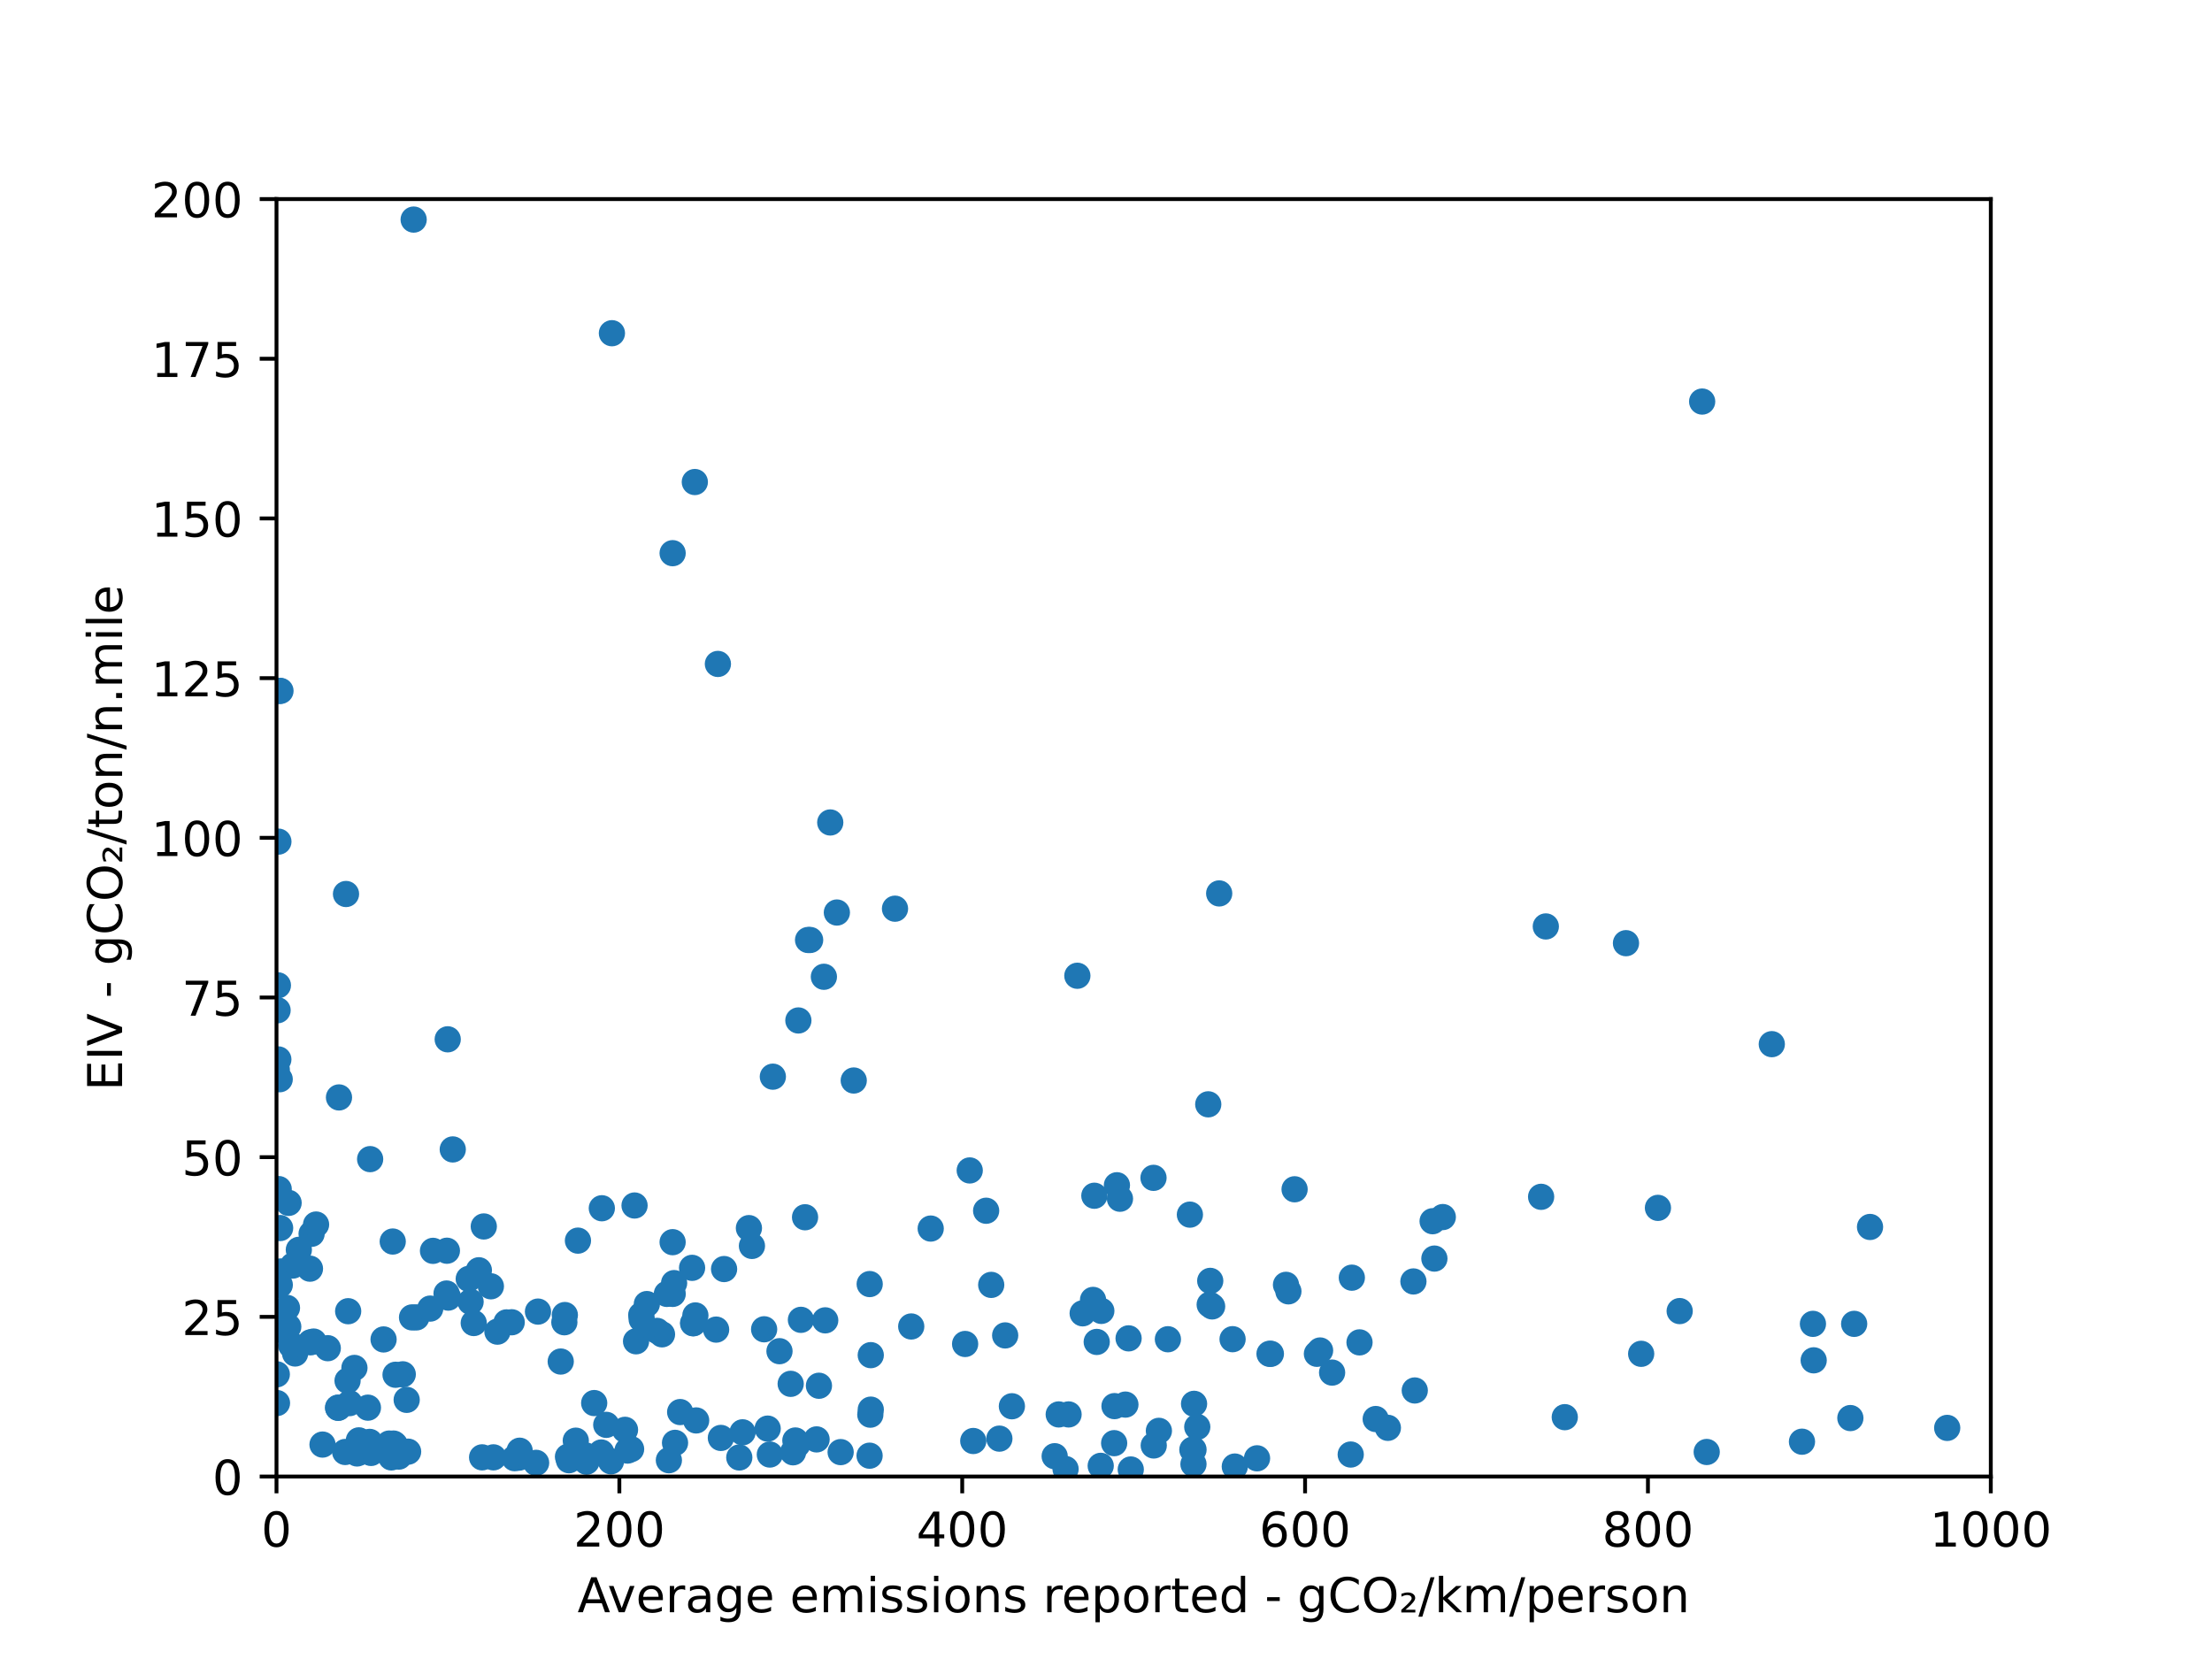 <?xml version="1.0" encoding="utf-8" standalone="no"?>
<!DOCTYPE svg PUBLIC "-//W3C//DTD SVG 1.1//EN"
  "http://www.w3.org/Graphics/SVG/1.1/DTD/svg11.dtd">
<!-- Created with matplotlib (https://matplotlib.org/) -->
<svg height="345.6pt" version="1.1" viewBox="0 0 460.8 345.6" width="460.8pt" xmlns="http://www.w3.org/2000/svg" xmlns:xlink="http://www.w3.org/1999/xlink">
 <defs>
  <style type="text/css">*{stroke-linecap:butt;stroke-linejoin:round;}</style>
 </defs>
 <g id="figure_1">
  <g id="patch_1">
   <path d="M 0 345.6 
L 460.8 345.6 
L 460.8 0 
L 0 0 
z
" style="fill:#ffffff;"/>
  </g>
  <g id="axes_1">
   <g id="patch_2">
    <path d="M 57.6 307.584 
L 414.72 307.584 
L 414.72 41.472 
L 57.6 41.472 
z
" style="fill:#ffffff;"/>
   </g>
   <g id="PathCollection_1">
    <defs>
     <path d="M 0 2.236 
C 0.593 2.236 1.162 2 1.581 1.581 
C 2 1.162 2.236 0.593 2.236 0 
C 2.236 -0.593 2 -1.162 1.581 -1.581 
C 1.162 -2 0.593 -2.236 0 -2.236 
C -0.593 -2.236 -1.162 -2 -1.581 -1.581 
C -2 -1.162 -2.236 -0.593 -2.236 0 
C -2.236 0.593 -2 1.162 -1.581 1.581 
C -1.162 2 -0.593 2.236 0 2.236 
z
" id="ma33be825f6" style="stroke:#1f77b4;"/>
    </defs>
    <g clip-path="url(#pbe4c5c1f9d)">
     <use style="fill:#1f77b4;stroke:#1f77b4;" x="149.182" xlink:href="#ma33be825f6" y="276.981"/>
     <use style="fill:#1f77b4;stroke:#1f77b4;" x="325.972" xlink:href="#ma33be825f6" y="295.223"/>
     <use style="fill:#1f77b4;stroke:#1f77b4;" x="134.749" xlink:href="#ma33be825f6" y="271.659"/>
     <use style="fill:#1f77b4;stroke:#1f77b4;" x="70.425" xlink:href="#ma33be825f6" y="293.241"/>
     <use style="fill:#1f77b4;stroke:#1f77b4;" x="144.745" xlink:href="#ma33be825f6" y="100.416"/>
     <use style="fill:#1f77b4;stroke:#1f77b4;" x="58.059" xlink:href="#ma33be825f6" y="247.709"/>
     <use style="fill:#1f77b4;stroke:#1f77b4;" x="70.467" xlink:href="#ma33be825f6" y="293.28"/>
     <use style="fill:#1f77b4;stroke:#1f77b4;" x="86.173" xlink:href="#ma33be825f6" y="45.743"/>
     <use style="fill:#1f77b4;stroke:#1f77b4;" x="72.814" xlink:href="#ma33be825f6" y="292.296"/>
     <use style="fill:#1f77b4;stroke:#1f77b4;" x="405.638" xlink:href="#ma33be825f6" y="297.458"/>
     <use style="fill:#1f77b4;stroke:#1f77b4;" x="130.2" xlink:href="#ma33be825f6" y="297.858"/>
     <use style="fill:#1f77b4;stroke:#1f77b4;" x="181.398" xlink:href="#ma33be825f6" y="293.653"/>
     <use style="fill:#1f77b4;stroke:#1f77b4;" x="76.644" xlink:href="#ma33be825f6" y="293.241"/>
     <use style="fill:#1f77b4;stroke:#1f77b4;" x="377.824" xlink:href="#ma33be825f6" y="283.381"/>
     <use style="fill:#1f77b4;stroke:#1f77b4;" x="208.188" xlink:href="#ma33be825f6" y="299.694"/>
     <use style="fill:#1f77b4;stroke:#1f77b4;" x="202.75" xlink:href="#ma33be825f6" y="300.186"/>
     <use style="fill:#1f77b4;stroke:#1f77b4;" x="77.105" xlink:href="#ma33be825f6" y="241.468"/>
     <use style="fill:#1f77b4;stroke:#1f77b4;" x="535.149" xlink:href="#ma33be825f6" y="20.462"/>
     <use style="fill:#1f77b4;stroke:#1f77b4;" x="171.63" xlink:href="#ma33be825f6" y="203.481"/>
     <use style="fill:#1f77b4;stroke:#1f77b4;" x="125.372" xlink:href="#ma33be825f6" y="251.7"/>
     <use style="fill:#1f77b4;stroke:#1f77b4;" x="58.283" xlink:href="#ma33be825f6" y="267.667"/>
     <use style="fill:#1f77b4;stroke:#1f77b4;" x="145.023" xlink:href="#ma33be825f6" y="295.902"/>
     <use style="fill:#1f77b4;stroke:#1f77b4;" x="385.464" xlink:href="#ma33be825f6" y="295.409"/>
     <use style="fill:#1f77b4;stroke:#1f77b4;" x="132.188" xlink:href="#ma33be825f6" y="251.128"/>
     <use style="fill:#1f77b4;stroke:#1f77b4;" x="322.021" xlink:href="#ma33be825f6" y="192.996"/>
     <use style="fill:#1f77b4;stroke:#1f77b4;" x="269.687" xlink:href="#ma33be825f6" y="247.749"/>
     <use style="fill:#1f77b4;stroke:#1f77b4;" x="64.912" xlink:href="#ma33be825f6" y="257.023"/>
     <use style="fill:#1f77b4;stroke:#1f77b4;" x="202.012" xlink:href="#ma33be825f6" y="243.824"/>
     <use style="fill:#1f77b4;stroke:#1f77b4;" x="140.121" xlink:href="#ma33be825f6" y="115.238"/>
     <use style="fill:#1f77b4;stroke:#1f77b4;" x="127.474" xlink:href="#ma33be825f6" y="69.414"/>
     <use style="fill:#1f77b4;stroke:#1f77b4;" x="61.011" xlink:href="#ma33be825f6" y="263.636"/>
     <use style="fill:#1f77b4;stroke:#1f77b4;" x="94.319" xlink:href="#ma33be825f6" y="239.446"/>
     <use style="fill:#1f77b4;stroke:#1f77b4;" x="149.551" xlink:href="#ma33be825f6" y="138.31"/>
     <use style="fill:#1f77b4;stroke:#1f77b4;" x="247.878" xlink:href="#ma33be825f6" y="253.031"/>
     <use style="fill:#1f77b4;stroke:#1f77b4;" x="58.416" xlink:href="#ma33be825f6" y="264.873"/>
     <use style="fill:#1f77b4;stroke:#1f77b4;" x="181.396" xlink:href="#ma33be825f6" y="282.303"/>
     <use style="fill:#1f77b4;stroke:#1f77b4;" x="62.253" xlink:href="#ma33be825f6" y="260.362"/>
     <use style="fill:#1f77b4;stroke:#1f77b4;" x="375.385" xlink:href="#ma33be825f6" y="300.332"/>
     <use style="fill:#1f77b4;stroke:#1f77b4;" x="65.843" xlink:href="#ma33be825f6" y="255.093"/>
     <use style="fill:#1f77b4;stroke:#1f77b4;" x="345.38" xlink:href="#ma33be825f6" y="251.621"/>
     <use style="fill:#1f77b4;stroke:#1f77b4;" x="224.432" xlink:href="#ma33be825f6" y="203.268"/>
     <use style="fill:#1f77b4;stroke:#1f77b4;" x="249.413" xlink:href="#ma33be825f6" y="297.259"/>
     <use style="fill:#1f77b4;stroke:#1f77b4;" x="60.122" xlink:href="#ma33be825f6" y="250.583"/>
     <use style="fill:#1f77b4;stroke:#1f77b4;" x="57.683" xlink:href="#ma33be825f6" y="266.603"/>
     <use style="fill:#1f77b4;stroke:#1f77b4;" x="58.192" xlink:href="#ma33be825f6" y="143.925"/>
     <use style="fill:#1f77b4;stroke:#1f77b4;" x="58.427" xlink:href="#ma33be825f6" y="143.925"/>
     <use style="fill:#1f77b4;stroke:#1f77b4;" x="77.299" xlink:href="#ma33be825f6" y="302.674"/>
     <use style="fill:#1f77b4;stroke:#1f77b4;" x="71.908" xlink:href="#ma33be825f6" y="302.475"/>
     <use style="fill:#1f77b4;stroke:#1f77b4;" x="232.675" xlink:href="#ma33be825f6" y="246.91"/>
     <use style="fill:#1f77b4;stroke:#1f77b4;" x="72.402" xlink:href="#ma33be825f6" y="287.626"/>
     <use style="fill:#1f77b4;stroke:#1f77b4;" x="125.248" xlink:href="#ma33be825f6" y="302.581"/>
     <use style="fill:#1f77b4;stroke:#1f77b4;" x="298.44" xlink:href="#ma33be825f6" y="254.402"/>
     <use style="fill:#1f77b4;stroke:#1f77b4;" x="435.189" xlink:href="#ma33be825f6" y="258.566"/>
     <use style="fill:#1f77b4;stroke:#1f77b4;" x="93.098" xlink:href="#ma33be825f6" y="260.549"/>
     <use style="fill:#1f77b4;stroke:#1f77b4;" x="140.621" xlink:href="#ma33be825f6" y="300.572"/>
     <use style="fill:#1f77b4;stroke:#1f77b4;" x="131.469" xlink:href="#ma33be825f6" y="301.876"/>
     <use style="fill:#1f77b4;stroke:#1f77b4;" x="90.202" xlink:href="#ma33be825f6" y="260.575"/>
     <use style="fill:#1f77b4;stroke:#1f77b4;" x="120.397" xlink:href="#ma33be825f6" y="258.446"/>
     <use style="fill:#1f77b4;stroke:#1f77b4;" x="83.904" xlink:href="#ma33be825f6" y="286.295"/>
     <use style="fill:#1f77b4;stroke:#1f77b4;" x="79.906" xlink:href="#ma33be825f6" y="279.03"/>
     <use style="fill:#1f77b4;stroke:#1f77b4;" x="130.729" xlink:href="#ma33be825f6" y="302.182"/>
     <use style="fill:#1f77b4;stroke:#1f77b4;" x="111.683" xlink:href="#ma33be825f6" y="304.737"/>
     <use style="fill:#1f77b4;stroke:#1f77b4;" x="57.702" xlink:href="#ma33be825f6" y="292.283"/>
     <use style="fill:#1f77b4;stroke:#1f77b4;" x="102.259" xlink:href="#ma33be825f6" y="267.96"/>
     <use style="fill:#1f77b4;stroke:#1f77b4;" x="165.206" xlink:href="#ma33be825f6" y="302.541"/>
     <use style="fill:#1f77b4;stroke:#1f77b4;" x="140.119" xlink:href="#ma33be825f6" y="258.766"/>
     <use style="fill:#1f77b4;stroke:#1f77b4;" x="300.561" xlink:href="#ma33be825f6" y="253.537"/>
     <use style="fill:#1f77b4;stroke:#1f77b4;" x="205.431" xlink:href="#ma33be825f6" y="252.219"/>
     <use style="fill:#1f77b4;stroke:#1f77b4;" x="93.376" xlink:href="#ma33be825f6" y="270.315"/>
     <use style="fill:#1f77b4;stroke:#1f77b4;" x="107.194" xlink:href="#ma33be825f6" y="303.765"/>
     <use style="fill:#1f77b4;stroke:#1f77b4;" x="116.81" xlink:href="#ma33be825f6" y="283.634"/>
     <use style="fill:#1f77b4;stroke:#1f77b4;" x="108.096" xlink:href="#ma33be825f6" y="303.659"/>
     <use style="fill:#1f77b4;stroke:#1f77b4;" x="418.935" xlink:href="#ma33be825f6" y="284.592"/>
     <use style="fill:#1f77b4;stroke:#1f77b4;" x="701.044" xlink:href="#ma33be825f6" y="121.665"/>
     <use style="fill:#1f77b4;stroke:#1f77b4;" x="253.979" xlink:href="#ma33be825f6" y="186.117"/>
     <use style="fill:#1f77b4;stroke:#1f77b4;" x="355.539" xlink:href="#ma33be825f6" y="302.475"/>
     <use style="fill:#1f77b4;stroke:#1f77b4;" x="154.69" xlink:href="#ma33be825f6" y="298.377"/>
     <use style="fill:#1f77b4;stroke:#1f77b4;" x="112.072" xlink:href="#ma33be825f6" y="273.229"/>
     <use style="fill:#1f77b4;stroke:#1f77b4;" x="289.12" xlink:href="#ma33be825f6" y="297.445"/>
     <use style="fill:#1f77b4;stroke:#1f77b4;" x="73.834" xlink:href="#ma33be825f6" y="284.964"/>
     <use style="fill:#1f77b4;stroke:#1f77b4;" x="108.252" xlink:href="#ma33be825f6" y="302.209"/>
     <use style="fill:#1f77b4;stroke:#1f77b4;" x="122.179" xlink:href="#ma33be825f6" y="304.497"/>
     <use style="fill:#1f77b4;stroke:#1f77b4;" x="59.781" xlink:href="#ma33be825f6" y="272.457"/>
     <use style="fill:#1f77b4;stroke:#1f77b4;" x="537.66" xlink:href="#ma33be825f6" y="-1"/>
     <use style="fill:#1f77b4;stroke:#1f77b4;" x="539.791" xlink:href="#ma33be825f6" y="-1"/>
     <use style="fill:#1f77b4;stroke:#1f77b4;" x="206.487" xlink:href="#ma33be825f6" y="267.667"/>
     <use style="fill:#1f77b4;stroke:#1f77b4;" x="97.647" xlink:href="#ma33be825f6" y="266.416"/>
     <use style="fill:#1f77b4;stroke:#1f77b4;" x="140.428" xlink:href="#ma33be825f6" y="267.295"/>
     <use style="fill:#1f77b4;stroke:#1f77b4;" x="227.7" xlink:href="#ma33be825f6" y="270.794"/>
     <use style="fill:#1f77b4;stroke:#1f77b4;" x="106.596" xlink:href="#ma33be825f6" y="275.451"/>
     <use style="fill:#1f77b4;stroke:#1f77b4;" x="377.668" xlink:href="#ma33be825f6" y="275.784"/>
     <use style="fill:#1f77b4;stroke:#1f77b4;" x="80.269" xlink:href="#ma33be825f6" y="301.809"/>
     <use style="fill:#1f77b4;stroke:#1f77b4;" x="386.256" xlink:href="#ma33be825f6" y="275.784"/>
     <use style="fill:#1f77b4;stroke:#1f77b4;" x="70.618" xlink:href="#ma33be825f6" y="228.615"/>
     <use style="fill:#1f77b4;stroke:#1f77b4;" x="133.673" xlink:href="#ma33be825f6" y="274.839"/>
     <use style="fill:#1f77b4;stroke:#1f77b4;" x="117.564" xlink:href="#ma33be825f6" y="275.451"/>
     <use style="fill:#1f77b4;stroke:#1f77b4;" x="294.441" xlink:href="#ma33be825f6" y="266.949"/>
     <use style="fill:#1f77b4;stroke:#1f77b4;" x="225.539" xlink:href="#ma33be825f6" y="273.588"/>
     <use style="fill:#1f77b4;stroke:#1f77b4;" x="82.284" xlink:href="#ma33be825f6" y="300.984"/>
     <use style="fill:#1f77b4;stroke:#1f77b4;" x="1088.897" xlink:href="#ma33be825f6" y="285.098"/>
     <use style="fill:#1f77b4;stroke:#1f77b4;" x="64.569" xlink:href="#ma33be825f6" y="264.288"/>
     <use style="fill:#1f77b4;stroke:#1f77b4;" x="57.876" xlink:href="#ma33be825f6" y="276.981"/>
     <use style="fill:#1f77b4;stroke:#1f77b4;" x="60.049" xlink:href="#ma33be825f6" y="276.382"/>
     <use style="fill:#1f77b4;stroke:#1f77b4;" x="74.957" xlink:href="#ma33be825f6" y="302.541"/>
     <use style="fill:#1f77b4;stroke:#1f77b4;" x="99.758" xlink:href="#ma33be825f6" y="264.62"/>
     <use style="fill:#1f77b4;stroke:#1f77b4;" x="174.335" xlink:href="#ma33be825f6" y="190.096"/>
     <use style="fill:#1f77b4;stroke:#1f77b4;" x="186.445" xlink:href="#ma33be825f6" y="189.297"/>
     <use style="fill:#1f77b4;stroke:#1f77b4;" x="72.08" xlink:href="#ma33be825f6" y="186.237"/>
     <use style="fill:#1f77b4;stroke:#1f77b4;" x="181.302" xlink:href="#ma33be825f6" y="294.704"/>
     <use style="fill:#1f77b4;stroke:#1f77b4;" x="126.293" xlink:href="#ma33be825f6" y="296.82"/>
     <use style="fill:#1f77b4;stroke:#1f77b4;" x="140.133" xlink:href="#ma33be825f6" y="269.543"/>
     <use style="fill:#1f77b4;stroke:#1f77b4;" x="138.92" xlink:href="#ma33be825f6" y="269.543"/>
     <use style="fill:#1f77b4;stroke:#1f77b4;" x="210.795" xlink:href="#ma33be825f6" y="292.948"/>
     <use style="fill:#1f77b4;stroke:#1f77b4;" x="105.514" xlink:href="#ma33be825f6" y="275.478"/>
     <use style="fill:#1f77b4;stroke:#1f77b4;" x="74.76" xlink:href="#ma33be825f6" y="300.053"/>
     <use style="fill:#1f77b4;stroke:#1f77b4;" x="189.825" xlink:href="#ma33be825f6" y="276.329"/>
     <use style="fill:#1f77b4;stroke:#1f77b4;" x="156.643" xlink:href="#ma33be825f6" y="259.551"/>
     <use style="fill:#1f77b4;stroke:#1f77b4;" x="141.689" xlink:href="#ma33be825f6" y="294.159"/>
     <use style="fill:#1f77b4;stroke:#1f77b4;" x="252.001" xlink:href="#ma33be825f6" y="271.779"/>
     <use style="fill:#1f77b4;stroke:#1f77b4;" x="240.296" xlink:href="#ma33be825f6" y="245.367"/>
     <use style="fill:#1f77b4;stroke:#1f77b4;" x="168.336" xlink:href="#ma33be825f6" y="195.817"/>
     <use style="fill:#1f77b4;stroke:#1f77b4;" x="168.764" xlink:href="#ma33be825f6" y="195.817"/>
     <use style="fill:#1f77b4;stroke:#1f77b4;" x="172.956" xlink:href="#ma33be825f6" y="171.335"/>
     <use style="fill:#1f77b4;stroke:#1f77b4;" x="81.814" xlink:href="#ma33be825f6" y="258.633"/>
     <use style="fill:#1f77b4;stroke:#1f77b4;" x="72.529" xlink:href="#ma33be825f6" y="273.149"/>
     <use style="fill:#1f77b4;stroke:#1f77b4;" x="57.972" xlink:href="#ma33be825f6" y="273.601"/>
     <use style="fill:#1f77b4;stroke:#1f77b4;" x="100.782" xlink:href="#ma33be825f6" y="255.493"/>
     <use style="fill:#1f77b4;stroke:#1f77b4;" x="169.436" xlink:href="#ma33be825f6" y="-1"/>
     <use style="fill:#1f77b4;stroke:#1f77b4;" x="257.618" xlink:href="#ma33be825f6" y="-1"/>
     <use style="fill:#1f77b4;stroke:#1f77b4;" x="281.38" xlink:href="#ma33be825f6" y="303.007"/>
     <use style="fill:#1f77b4;stroke:#1f77b4;" x="57.662" xlink:href="#ma33be825f6" y="286.295"/>
     <use style="fill:#1f77b4;stroke:#1f77b4;" x="248.744" xlink:href="#ma33be825f6" y="292.442"/>
     <use style="fill:#1f77b4;stroke:#1f77b4;" x="57.995" xlink:href="#ma33be825f6" y="175.326"/>
     <use style="fill:#1f77b4;stroke:#1f77b4;" x="349.908" xlink:href="#ma33be825f6" y="273.122"/>
     <use style="fill:#1f77b4;stroke:#1f77b4;" x="83.094" xlink:href="#ma33be825f6" y="303.433"/>
     <use style="fill:#1f77b4;stroke:#1f77b4;" x="277.501" xlink:href="#ma33be825f6" y="285.936"/>
     <use style="fill:#1f77b4;stroke:#1f77b4;" x="150.17" xlink:href="#ma33be825f6" y="299.547"/>
     <use style="fill:#1f77b4;stroke:#1f77b4;" x="159.919" xlink:href="#ma33be825f6" y="297.605"/>
     <use style="fill:#1f77b4;stroke:#1f77b4;" x="57.662" xlink:href="#ma33be825f6" y="222.827"/>
     <use style="fill:#1f77b4;stroke:#1f77b4;" x="229.299" xlink:href="#ma33be825f6" y="305.362"/>
     <use style="fill:#1f77b4;stroke:#1f77b4;" x="286.585" xlink:href="#ma33be825f6" y="295.609"/>
     <use style="fill:#1f77b4;stroke:#1f77b4;" x="200.277" xlink:href="#ma33be825f6" y="-1"/>
     <use style="fill:#1f77b4;stroke:#1f77b4;" x="60.151" xlink:href="#ma33be825f6" y="-1"/>
     <use style="fill:#1f77b4;stroke:#1f77b4;" x="61.476" xlink:href="#ma33be825f6" y="281.957"/>
     <use style="fill:#1f77b4;stroke:#1f77b4;" x="166.847" xlink:href="#ma33be825f6" y="274.945"/>
     <use style="fill:#1f77b4;stroke:#1f77b4;" x="229.426" xlink:href="#ma33be825f6" y="273.083"/>
     <use style="fill:#1f77b4;stroke:#1f77b4;" x="232.097" xlink:href="#ma33be825f6" y="300.638"/>
     <use style="fill:#1f77b4;stroke:#1f77b4;" x="170.11" xlink:href="#ma33be825f6" y="299.853"/>
     <use style="fill:#1f77b4;stroke:#1f77b4;" x="57.982" xlink:href="#ma33be825f6" y="220.698"/>
     <use style="fill:#1f77b4;stroke:#1f77b4;" x="103.621" xlink:href="#ma33be825f6" y="277.407"/>
     <use style="fill:#1f77b4;stroke:#1f77b4;" x="159.181" xlink:href="#ma33be825f6" y="276.915"/>
     <use style="fill:#1f77b4;stroke:#1f77b4;" x="268.397" xlink:href="#ma33be825f6" y="269.011"/>
     <use style="fill:#1f77b4;stroke:#1f77b4;" x="181.173" xlink:href="#ma33be825f6" y="267.494"/>
     <use style="fill:#1f77b4;stroke:#1f77b4;" x="81.985" xlink:href="#ma33be825f6" y="300.718"/>
     <use style="fill:#1f77b4;stroke:#1f77b4;" x="81.069" xlink:href="#ma33be825f6" y="300.718"/>
     <use style="fill:#1f77b4;stroke:#1f77b4;" x="64.686" xlink:href="#ma33be825f6" y="279.629"/>
     <use style="fill:#1f77b4;stroke:#1f77b4;" x="65.336" xlink:href="#ma33be825f6" y="279.469"/>
     <use style="fill:#1f77b4;stroke:#1f77b4;" x="77.014" xlink:href="#ma33be825f6" y="300.372"/>
     <use style="fill:#1f77b4;stroke:#1f77b4;" x="233.31" xlink:href="#ma33be825f6" y="249.718"/>
     <use style="fill:#1f77b4;stroke:#1f77b4;" x="85.836" xlink:href="#ma33be825f6" y="274.44"/>
     <use style="fill:#1f77b4;stroke:#1f77b4;" x="86.737" xlink:href="#ma33be825f6" y="274.44"/>
     <use style="fill:#1f77b4;stroke:#1f77b4;" x="156.012" xlink:href="#ma33be825f6" y="255.839"/>
     <use style="fill:#1f77b4;stroke:#1f77b4;" x="98.031" xlink:href="#ma33be825f6" y="271.193"/>
     <use style="fill:#1f77b4;stroke:#1f77b4;" x="281.612" xlink:href="#ma33be825f6" y="266.164"/>
     <use style="fill:#1f77b4;stroke:#1f77b4;" x="252.113" xlink:href="#ma33be825f6" y="266.829"/>
     <use style="fill:#1f77b4;stroke:#1f77b4;" x="248.63" xlink:href="#ma33be825f6" y="301.982"/>
     <use style="fill:#1f77b4;stroke:#1f77b4;" x="89.619" xlink:href="#ma33be825f6" y="272.604"/>
     <use style="fill:#1f77b4;stroke:#1f77b4;" x="57.891" xlink:href="#ma33be825f6" y="205.264"/>
     <use style="fill:#1f77b4;stroke:#1f77b4;" x="167.707" xlink:href="#ma33be825f6" y="253.577"/>
     <use style="fill:#1f77b4;stroke:#1f77b4;" x="60.857" xlink:href="#ma33be825f6" y="280.241"/>
     <use style="fill:#1f77b4;stroke:#1f77b4;" x="60.637" xlink:href="#ma33be825f6" y="280.241"/>
     <use style="fill:#1f77b4;stroke:#1f77b4;" x="252.508" xlink:href="#ma33be825f6" y="272.151"/>
     <use style="fill:#1f77b4;stroke:#1f77b4;" x="243.295" xlink:href="#ma33be825f6" y="278.99"/>
     <use style="fill:#1f77b4;stroke:#1f77b4;" x="68.281" xlink:href="#ma33be825f6" y="280.853"/>
     <use style="fill:#1f77b4;stroke:#1f77b4;" x="164.713" xlink:href="#ma33be825f6" y="288.278"/>
     <use style="fill:#1f77b4;stroke:#1f77b4;" x="369.098" xlink:href="#ma33be825f6" y="217.518"/>
     <use style="fill:#1f77b4;stroke:#1f77b4;" x="234.442" xlink:href="#ma33be825f6" y="292.602"/>
     <use style="fill:#1f77b4;stroke:#1f77b4;" x="321.043" xlink:href="#ma33be825f6" y="249.319"/>
     <use style="fill:#1f77b4;stroke:#1f77b4;" x="144.439" xlink:href="#ma33be825f6" y="275.651"/>
     <use style="fill:#1f77b4;stroke:#1f77b4;" x="144.381" xlink:href="#ma33be825f6" y="275.651"/>
     <use style="fill:#1f77b4;stroke:#1f77b4;" x="511.804" xlink:href="#ma33be825f6" y="275.145"/>
     <use style="fill:#1f77b4;stroke:#1f77b4;" x="98.69" xlink:href="#ma33be825f6" y="275.611"/>
     <use style="fill:#1f77b4;stroke:#1f77b4;" x="267.898" xlink:href="#ma33be825f6" y="267.654"/>
     <use style="fill:#1f77b4;stroke:#1f77b4;" x="219.708" xlink:href="#ma33be825f6" y="303.353"/>
     <use style="fill:#1f77b4;stroke:#1f77b4;" x="166.315" xlink:href="#ma33be825f6" y="212.582"/>
     <use style="fill:#1f77b4;stroke:#1f77b4;" x="256.768" xlink:href="#ma33be825f6" y="278.977"/>
     <use style="fill:#1f77b4;stroke:#1f77b4;" x="160.999" xlink:href="#ma33be825f6" y="224.291"/>
     <use style="fill:#1f77b4;stroke:#1f77b4;" x="118.322" xlink:href="#ma33be825f6" y="303.459"/>
     <use style="fill:#1f77b4;stroke:#1f77b4;" x="93.023" xlink:href="#ma33be825f6" y="269.463"/>
     <use style="fill:#1f77b4;stroke:#1f77b4;" x="144.173" xlink:href="#ma33be825f6" y="264.115"/>
     <use style="fill:#1f77b4;stroke:#1f77b4;" x="115.86" xlink:href="#ma33be825f6" y="-1"/>
     <use style="fill:#1f77b4;stroke:#1f77b4;" x="157.853" xlink:href="#ma33be825f6" y="-1"/>
     <use style="fill:#1f77b4;stroke:#1f77b4;" x="209.395" xlink:href="#ma33be825f6" y="278.192"/>
     <use style="fill:#1f77b4;stroke:#1f77b4;" x="227.974" xlink:href="#ma33be825f6" y="249.093"/>
     <use style="fill:#1f77b4;stroke:#1f77b4;" x="193.882" xlink:href="#ma33be825f6" y="255.932"/>
     <use style="fill:#1f77b4;stroke:#1f77b4;" x="389.561" xlink:href="#ma33be825f6" y="255.599"/>
     <use style="fill:#1f77b4;stroke:#1f77b4;" x="432.146" xlink:href="#ma33be825f6" y="239.446"/>
     <use style="fill:#1f77b4;stroke:#1f77b4;" x="119.946" xlink:href="#ma33be825f6" y="300.12"/>
     <use style="fill:#1f77b4;stroke:#1f77b4;" x="177.85" xlink:href="#ma33be825f6" y="225.089"/>
     <use style="fill:#1f77b4;stroke:#1f77b4;" x="251.7" xlink:href="#ma33be825f6" y="230.052"/>
     <use style="fill:#1f77b4;stroke:#1f77b4;" x="171.909" xlink:href="#ma33be825f6" y="275.052"/>
     <use style="fill:#1f77b4;stroke:#1f77b4;" x="136.876" xlink:href="#ma33be825f6" y="277.247"/>
     <use style="fill:#1f77b4;stroke:#1f77b4;" x="121.959" xlink:href="#ma33be825f6" y="303.18"/>
     <use style="fill:#1f77b4;stroke:#1f77b4;" x="235.107" xlink:href="#ma33be825f6" y="278.804"/>
     <use style="fill:#1f77b4;stroke:#1f77b4;" x="274.998" xlink:href="#ma33be825f6" y="281.332"/>
     <use style="fill:#1f77b4;stroke:#1f77b4;" x="160.37" xlink:href="#ma33be825f6" y="303.007"/>
     <use style="fill:#1f77b4;stroke:#1f77b4;" x="477.295" xlink:href="#ma33be825f6" y="302.887"/>
     <use style="fill:#1f77b4;stroke:#1f77b4;" x="222.602" xlink:href="#ma33be825f6" y="294.651"/>
     <use style="fill:#1f77b4;stroke:#1f77b4;" x="248.393" xlink:href="#ma33be825f6" y="302.009"/>
     <use style="fill:#1f77b4;stroke:#1f77b4;" x="532.893" xlink:href="#ma33be825f6" y="277.327"/>
     <use style="fill:#1f77b4;stroke:#1f77b4;" x="220.552" xlink:href="#ma33be825f6" y="294.651"/>
     <use style="fill:#1f77b4;stroke:#1f77b4;" x="240.346" xlink:href="#ma33be825f6" y="301.117"/>
     <use style="fill:#1f77b4;stroke:#1f77b4;" x="175.122" xlink:href="#ma33be825f6" y="302.501"/>
     <use style="fill:#1f77b4;stroke:#1f77b4;" x="81.858" xlink:href="#ma33be825f6" y="302.315"/>
     <use style="fill:#1f77b4;stroke:#1f77b4;" x="77.035" xlink:href="#ma33be825f6" y="302.488"/>
     <use style="fill:#1f77b4;stroke:#1f77b4;" x="241.418" xlink:href="#ma33be825f6" y="298.07"/>
     <use style="fill:#1f77b4;stroke:#1f77b4;" x="283.212" xlink:href="#ma33be825f6" y="279.642"/>
     <use style="fill:#1f77b4;stroke:#1f77b4;" x="154.007" xlink:href="#ma33be825f6" y="303.619"/>
     <use style="fill:#1f77b4;stroke:#1f77b4;" x="85.018" xlink:href="#ma33be825f6" y="302.408"/>
     <use style="fill:#1f77b4;stroke:#1f77b4;" x="81.52" xlink:href="#ma33be825f6" y="303.606"/>
     <use style="fill:#1f77b4;stroke:#1f77b4;" x="298.81" xlink:href="#ma33be825f6" y="262.185"/>
     <use style="fill:#1f77b4;stroke:#1f77b4;" x="162.381" xlink:href="#ma33be825f6" y="281.478"/>
     <use style="fill:#1f77b4;stroke:#1f77b4;" x="137.908" xlink:href="#ma33be825f6" y="277.966"/>
     <use style="fill:#1f77b4;stroke:#1f77b4;" x="58.354" xlink:href="#ma33be825f6" y="255.825"/>
     <use style="fill:#1f77b4;stroke:#1f77b4;" x="165.69" xlink:href="#ma33be825f6" y="300.08"/>
     <use style="fill:#1f77b4;stroke:#1f77b4;" x="264.745" xlink:href="#ma33be825f6" y="282.024"/>
     <use style="fill:#1f77b4;stroke:#1f77b4;" x="274.338" xlink:href="#ma33be825f6" y="282.024"/>
     <use style="fill:#1f77b4;stroke:#1f77b4;" x="341.884" xlink:href="#ma33be825f6" y="282.024"/>
     <use style="fill:#1f77b4;stroke:#1f77b4;" x="264.465" xlink:href="#ma33be825f6" y="282.024"/>
     <use style="fill:#1f77b4;stroke:#1f77b4;" x="139.34" xlink:href="#ma33be825f6" y="304.191"/>
     <use style="fill:#1f77b4;stroke:#1f77b4;" x="181.15" xlink:href="#ma33be825f6" y="303.246"/>
     <use style="fill:#1f77b4;stroke:#1f77b4;" x="144.861" xlink:href="#ma33be825f6" y="274.027"/>
     <use style="fill:#1f77b4;stroke:#1f77b4;" x="74.386" xlink:href="#ma33be825f6" y="302.781"/>
     <use style="fill:#1f77b4;stroke:#1f77b4;" x="338.722" xlink:href="#ma33be825f6" y="196.482"/>
     <use style="fill:#1f77b4;stroke:#1f77b4;" x="201.051" xlink:href="#ma33be825f6" y="279.975"/>
     <use style="fill:#1f77b4;stroke:#1f77b4;" x="84.72" xlink:href="#ma33be825f6" y="291.617"/>
     <use style="fill:#1f77b4;stroke:#1f77b4;" x="228.468" xlink:href="#ma33be825f6" y="279.549"/>
     <use style="fill:#1f77b4;stroke:#1f77b4;" x="132.501" xlink:href="#ma33be825f6" y="279.416"/>
     <use style="fill:#1f77b4;stroke:#1f77b4;" x="354.59" xlink:href="#ma33be825f6" y="83.651"/>
     <use style="fill:#1f77b4;stroke:#1f77b4;" x="280.984" xlink:href="#ma33be825f6" y="-1"/>
     <use style="fill:#1f77b4;stroke:#1f77b4;" x="489.402" xlink:href="#ma33be825f6" y="-1"/>
     <use style="fill:#1f77b4;stroke:#1f77b4;" x="974.297" xlink:href="#ma33be825f6" y="287.493"/>
     <use style="fill:#1f77b4;stroke:#1f77b4;" x="118.526" xlink:href="#ma33be825f6" y="304.191"/>
     <use style="fill:#1f77b4;stroke:#1f77b4;" x="166.105" xlink:href="#ma33be825f6" y="300.931"/>
     <use style="fill:#1f77b4;stroke:#1f77b4;" x="93.268" xlink:href="#ma33be825f6" y="216.507"/>
     <use style="fill:#1f77b4;stroke:#1f77b4;" x="57.862" xlink:href="#ma33be825f6" y="267.667"/>
     <use style="fill:#1f77b4;stroke:#1f77b4;" x="170.6" xlink:href="#ma33be825f6" y="288.677"/>
     <use style="fill:#1f77b4;stroke:#1f77b4;" x="248.621" xlink:href="#ma33be825f6" y="305.003"/>
     <use style="fill:#1f77b4;stroke:#1f77b4;" x="133.582" xlink:href="#ma33be825f6" y="273.947"/>
     <use style="fill:#1f77b4;stroke:#1f77b4;" x="123.779" xlink:href="#ma33be825f6" y="292.283"/>
     <use style="fill:#1f77b4;stroke:#1f77b4;" x="117.668" xlink:href="#ma33be825f6" y="273.947"/>
     <use style="fill:#1f77b4;stroke:#1f77b4;" x="58.267" xlink:href="#ma33be825f6" y="224.823"/>
     <use style="fill:#1f77b4;stroke:#1f77b4;" x="294.722" xlink:href="#ma33be825f6" y="289.661"/>
     <use style="fill:#1f77b4;stroke:#1f77b4;" x="257.232" xlink:href="#ma33be825f6" y="305.508"/>
     <use style="fill:#1f77b4;stroke:#1f77b4;" x="150.839" xlink:href="#ma33be825f6" y="264.367"/>
     <use style="fill:#1f77b4;stroke:#1f77b4;" x="102.79" xlink:href="#ma33be825f6" y="303.592"/>
     <use style="fill:#1f77b4;stroke:#1f77b4;" x="100.433" xlink:href="#ma33be825f6" y="303.592"/>
     <use style="fill:#1f77b4;stroke:#1f77b4;" x="261.864" xlink:href="#ma33be825f6" y="303.792"/>
     <use style="fill:#1f77b4;stroke:#1f77b4;" x="67.186" xlink:href="#ma33be825f6" y="300.931"/>
     <use style="fill:#1f77b4;stroke:#1f77b4;" x="57.826" xlink:href="#ma33be825f6" y="210.453"/>
     <use style="fill:#1f77b4;stroke:#1f77b4;" x="127.277" xlink:href="#ma33be825f6" y="304.417"/>
     <use style="fill:#1f77b4;stroke:#1f77b4;" x="235.56" xlink:href="#ma33be825f6" y="306.12"/>
     <use style="fill:#1f77b4;stroke:#1f77b4;" x="232.17" xlink:href="#ma33be825f6" y="292.921"/>
     <use style="fill:#1f77b4;stroke:#1f77b4;" x="82.4" xlink:href="#ma33be825f6" y="286.388"/>
     <use style="fill:#1f77b4;stroke:#1f77b4;" x="221.977" xlink:href="#ma33be825f6" y="306.027"/>
    </g>
   </g>
   <g id="matplotlib.axis_1">
    <g id="xtick_1">
     <g id="line2d_1">
      <defs>
       <path d="M 0 0 
L 0 3.5 
" id="mb0178f3a6d" style="stroke:#000000;stroke-width:0.8;"/>
      </defs>
      <g>
       <use style="stroke:#000000;stroke-width:0.8;" x="57.6" xlink:href="#mb0178f3a6d" y="307.584"/>
      </g>
     </g>
     <g id="text_1">
      <!-- 0 -->
      <g transform="translate(54.419 322.182)scale(0.1 -0.1)">
       <defs>
        <path d="M 31.781 66.406 
Q 24.172 66.406 20.328 58.906 
Q 16.5 51.422 16.5 36.375 
Q 16.5 21.391 20.328 13.891 
Q 24.172 6.391 31.781 6.391 
Q 39.453 6.391 43.281 13.891 
Q 47.125 21.391 47.125 36.375 
Q 47.125 51.422 43.281 58.906 
Q 39.453 66.406 31.781 66.406 
z
M 31.781 74.219 
Q 44.047 74.219 50.516 64.516 
Q 56.984 54.828 56.984 36.375 
Q 56.984 17.969 50.516 8.266 
Q 44.047 -1.422 31.781 -1.422 
Q 19.531 -1.422 13.062 8.266 
Q 6.594 17.969 6.594 36.375 
Q 6.594 54.828 13.062 64.516 
Q 19.531 74.219 31.781 74.219 
z
" id="DejaVuSans-48"/>
       </defs>
       <use xlink:href="#DejaVuSans-48"/>
      </g>
     </g>
    </g>
    <g id="xtick_2">
     <g id="line2d_2">
      <g>
       <use style="stroke:#000000;stroke-width:0.8;" x="129.024" xlink:href="#mb0178f3a6d" y="307.584"/>
      </g>
     </g>
     <g id="text_2">
      <!-- 200 -->
      <g transform="translate(119.48 322.182)scale(0.1 -0.1)">
       <defs>
        <path d="M 19.188 8.297 
L 53.609 8.297 
L 53.609 0 
L 7.328 0 
L 7.328 8.297 
Q 12.938 14.109 22.625 23.891 
Q 32.328 33.688 34.812 36.531 
Q 39.547 41.844 41.422 45.531 
Q 43.312 49.219 43.312 52.781 
Q 43.312 58.594 39.234 62.25 
Q 35.156 65.922 28.609 65.922 
Q 23.969 65.922 18.812 64.312 
Q 13.672 62.703 7.812 59.422 
L 7.812 69.391 
Q 13.766 71.781 18.938 73 
Q 24.125 74.219 28.422 74.219 
Q 39.75 74.219 46.484 68.547 
Q 53.219 62.891 53.219 53.422 
Q 53.219 48.922 51.531 44.891 
Q 49.859 40.875 45.406 35.406 
Q 44.188 33.984 37.641 27.219 
Q 31.109 20.453 19.188 8.297 
z
" id="DejaVuSans-50"/>
       </defs>
       <use xlink:href="#DejaVuSans-50"/>
       <use x="63.623" xlink:href="#DejaVuSans-48"/>
       <use x="127.246" xlink:href="#DejaVuSans-48"/>
      </g>
     </g>
    </g>
    <g id="xtick_3">
     <g id="line2d_3">
      <g>
       <use style="stroke:#000000;stroke-width:0.8;" x="200.448" xlink:href="#mb0178f3a6d" y="307.584"/>
      </g>
     </g>
     <g id="text_3">
      <!-- 400 -->
      <g transform="translate(190.904 322.182)scale(0.1 -0.1)">
       <defs>
        <path d="M 37.797 64.312 
L 12.891 25.391 
L 37.797 25.391 
z
M 35.203 72.906 
L 47.609 72.906 
L 47.609 25.391 
L 58.016 25.391 
L 58.016 17.188 
L 47.609 17.188 
L 47.609 0 
L 37.797 0 
L 37.797 17.188 
L 4.891 17.188 
L 4.891 26.703 
z
" id="DejaVuSans-52"/>
       </defs>
       <use xlink:href="#DejaVuSans-52"/>
       <use x="63.623" xlink:href="#DejaVuSans-48"/>
       <use x="127.246" xlink:href="#DejaVuSans-48"/>
      </g>
     </g>
    </g>
    <g id="xtick_4">
     <g id="line2d_4">
      <g>
       <use style="stroke:#000000;stroke-width:0.8;" x="271.872" xlink:href="#mb0178f3a6d" y="307.584"/>
      </g>
     </g>
     <g id="text_4">
      <!-- 600 -->
      <g transform="translate(262.328 322.182)scale(0.1 -0.1)">
       <defs>
        <path d="M 33.016 40.375 
Q 26.375 40.375 22.484 35.828 
Q 18.609 31.297 18.609 23.391 
Q 18.609 15.531 22.484 10.953 
Q 26.375 6.391 33.016 6.391 
Q 39.656 6.391 43.531 10.953 
Q 47.406 15.531 47.406 23.391 
Q 47.406 31.297 43.531 35.828 
Q 39.656 40.375 33.016 40.375 
z
M 52.594 71.297 
L 52.594 62.312 
Q 48.875 64.062 45.094 64.984 
Q 41.312 65.922 37.594 65.922 
Q 27.828 65.922 22.672 59.328 
Q 17.531 52.734 16.797 39.406 
Q 19.672 43.656 24.016 45.922 
Q 28.375 48.188 33.594 48.188 
Q 44.578 48.188 50.953 41.516 
Q 57.328 34.859 57.328 23.391 
Q 57.328 12.156 50.688 5.359 
Q 44.047 -1.422 33.016 -1.422 
Q 20.359 -1.422 13.672 8.266 
Q 6.984 17.969 6.984 36.375 
Q 6.984 53.656 15.188 63.938 
Q 23.391 74.219 37.203 74.219 
Q 40.922 74.219 44.703 73.484 
Q 48.484 72.75 52.594 71.297 
z
" id="DejaVuSans-54"/>
       </defs>
       <use xlink:href="#DejaVuSans-54"/>
       <use x="63.623" xlink:href="#DejaVuSans-48"/>
       <use x="127.246" xlink:href="#DejaVuSans-48"/>
      </g>
     </g>
    </g>
    <g id="xtick_5">
     <g id="line2d_5">
      <g>
       <use style="stroke:#000000;stroke-width:0.8;" x="343.296" xlink:href="#mb0178f3a6d" y="307.584"/>
      </g>
     </g>
     <g id="text_5">
      <!-- 800 -->
      <g transform="translate(333.752 322.182)scale(0.1 -0.1)">
       <defs>
        <path d="M 31.781 34.625 
Q 24.75 34.625 20.719 30.859 
Q 16.703 27.094 16.703 20.516 
Q 16.703 13.922 20.719 10.156 
Q 24.75 6.391 31.781 6.391 
Q 38.812 6.391 42.859 10.172 
Q 46.922 13.969 46.922 20.516 
Q 46.922 27.094 42.891 30.859 
Q 38.875 34.625 31.781 34.625 
z
M 21.922 38.812 
Q 15.578 40.375 12.031 44.719 
Q 8.5 49.078 8.5 55.328 
Q 8.5 64.062 14.719 69.141 
Q 20.953 74.219 31.781 74.219 
Q 42.672 74.219 48.875 69.141 
Q 55.078 64.062 55.078 55.328 
Q 55.078 49.078 51.531 44.719 
Q 48 40.375 41.703 38.812 
Q 48.828 37.156 52.797 32.312 
Q 56.781 27.484 56.781 20.516 
Q 56.781 9.906 50.312 4.234 
Q 43.844 -1.422 31.781 -1.422 
Q 19.734 -1.422 13.25 4.234 
Q 6.781 9.906 6.781 20.516 
Q 6.781 27.484 10.781 32.312 
Q 14.797 37.156 21.922 38.812 
z
M 18.312 54.391 
Q 18.312 48.734 21.844 45.562 
Q 25.391 42.391 31.781 42.391 
Q 38.141 42.391 41.719 45.562 
Q 45.312 48.734 45.312 54.391 
Q 45.312 60.062 41.719 63.234 
Q 38.141 66.406 31.781 66.406 
Q 25.391 66.406 21.844 63.234 
Q 18.312 60.062 18.312 54.391 
z
" id="DejaVuSans-56"/>
       </defs>
       <use xlink:href="#DejaVuSans-56"/>
       <use x="63.623" xlink:href="#DejaVuSans-48"/>
       <use x="127.246" xlink:href="#DejaVuSans-48"/>
      </g>
     </g>
    </g>
    <g id="xtick_6">
     <g id="line2d_6">
      <g>
       <use style="stroke:#000000;stroke-width:0.8;" x="414.72" xlink:href="#mb0178f3a6d" y="307.584"/>
      </g>
     </g>
     <g id="text_6">
      <!-- 1000 -->
      <g transform="translate(401.995 322.182)scale(0.1 -0.1)">
       <defs>
        <path d="M 12.406 8.297 
L 28.516 8.297 
L 28.516 63.922 
L 10.984 60.406 
L 10.984 69.391 
L 28.422 72.906 
L 38.281 72.906 
L 38.281 8.297 
L 54.391 8.297 
L 54.391 0 
L 12.406 0 
z
" id="DejaVuSans-49"/>
       </defs>
       <use xlink:href="#DejaVuSans-49"/>
       <use x="63.623" xlink:href="#DejaVuSans-48"/>
       <use x="127.246" xlink:href="#DejaVuSans-48"/>
       <use x="190.869" xlink:href="#DejaVuSans-48"/>
      </g>
     </g>
    </g>
    <g id="text_7">
     <!-- Average emissions reported - gCO₂/km/person -->
     <g transform="translate(120.301 335.861)scale(0.1 -0.1)">
      <defs>
       <path d="M 34.188 63.188 
L 20.797 26.906 
L 47.609 26.906 
z
M 28.609 72.906 
L 39.797 72.906 
L 67.578 0 
L 57.328 0 
L 50.688 18.703 
L 17.828 18.703 
L 11.188 0 
L 0.781 0 
z
" id="DejaVuSans-65"/>
       <path d="M 2.984 54.688 
L 12.5 54.688 
L 29.594 8.797 
L 46.688 54.688 
L 56.203 54.688 
L 35.688 0 
L 23.484 0 
z
" id="DejaVuSans-118"/>
       <path d="M 56.203 29.594 
L 56.203 25.203 
L 14.891 25.203 
Q 15.484 15.922 20.484 11.062 
Q 25.484 6.203 34.422 6.203 
Q 39.594 6.203 44.453 7.469 
Q 49.312 8.734 54.109 11.281 
L 54.109 2.781 
Q 49.266 0.734 44.188 -0.344 
Q 39.109 -1.422 33.891 -1.422 
Q 20.797 -1.422 13.156 6.188 
Q 5.516 13.812 5.516 26.812 
Q 5.516 40.234 12.766 48.109 
Q 20.016 56 32.328 56 
Q 43.359 56 49.781 48.891 
Q 56.203 41.797 56.203 29.594 
z
M 47.219 32.234 
Q 47.125 39.594 43.094 43.984 
Q 39.062 48.391 32.422 48.391 
Q 24.906 48.391 20.391 44.141 
Q 15.875 39.891 15.188 32.172 
z
" id="DejaVuSans-101"/>
       <path d="M 41.109 46.297 
Q 39.594 47.172 37.812 47.578 
Q 36.031 48 33.891 48 
Q 26.266 48 22.188 43.047 
Q 18.109 38.094 18.109 28.812 
L 18.109 0 
L 9.078 0 
L 9.078 54.688 
L 18.109 54.688 
L 18.109 46.188 
Q 20.953 51.172 25.484 53.578 
Q 30.031 56 36.531 56 
Q 37.453 56 38.578 55.875 
Q 39.703 55.766 41.062 55.516 
z
" id="DejaVuSans-114"/>
       <path d="M 34.281 27.484 
Q 23.391 27.484 19.188 25 
Q 14.984 22.516 14.984 16.5 
Q 14.984 11.719 18.141 8.906 
Q 21.297 6.109 26.703 6.109 
Q 34.188 6.109 38.703 11.406 
Q 43.219 16.703 43.219 25.484 
L 43.219 27.484 
z
M 52.203 31.203 
L 52.203 0 
L 43.219 0 
L 43.219 8.297 
Q 40.141 3.328 35.547 0.953 
Q 30.953 -1.422 24.312 -1.422 
Q 15.922 -1.422 10.953 3.297 
Q 6 8.016 6 15.922 
Q 6 25.141 12.172 29.828 
Q 18.359 34.516 30.609 34.516 
L 43.219 34.516 
L 43.219 35.406 
Q 43.219 41.609 39.141 45 
Q 35.062 48.391 27.688 48.391 
Q 23 48.391 18.547 47.266 
Q 14.109 46.141 10.016 43.891 
L 10.016 52.203 
Q 14.938 54.109 19.578 55.047 
Q 24.219 56 28.609 56 
Q 40.484 56 46.344 49.844 
Q 52.203 43.703 52.203 31.203 
z
" id="DejaVuSans-97"/>
       <path d="M 45.406 27.984 
Q 45.406 37.75 41.375 43.109 
Q 37.359 48.484 30.078 48.484 
Q 22.859 48.484 18.828 43.109 
Q 14.797 37.75 14.797 27.984 
Q 14.797 18.266 18.828 12.891 
Q 22.859 7.516 30.078 7.516 
Q 37.359 7.516 41.375 12.891 
Q 45.406 18.266 45.406 27.984 
z
M 54.391 6.781 
Q 54.391 -7.172 48.188 -13.984 
Q 42 -20.797 29.203 -20.797 
Q 24.469 -20.797 20.266 -20.094 
Q 16.062 -19.391 12.109 -17.922 
L 12.109 -9.188 
Q 16.062 -11.328 19.922 -12.344 
Q 23.781 -13.375 27.781 -13.375 
Q 36.625 -13.375 41.016 -8.766 
Q 45.406 -4.156 45.406 5.172 
L 45.406 9.625 
Q 42.625 4.781 38.281 2.391 
Q 33.938 0 27.875 0 
Q 17.828 0 11.672 7.656 
Q 5.516 15.328 5.516 27.984 
Q 5.516 40.672 11.672 48.328 
Q 17.828 56 27.875 56 
Q 33.938 56 38.281 53.609 
Q 42.625 51.219 45.406 46.391 
L 45.406 54.688 
L 54.391 54.688 
z
" id="DejaVuSans-103"/>
       <path id="DejaVuSans-32"/>
       <path d="M 52 44.188 
Q 55.375 50.25 60.062 53.125 
Q 64.75 56 71.094 56 
Q 79.641 56 84.281 50.016 
Q 88.922 44.047 88.922 33.016 
L 88.922 0 
L 79.891 0 
L 79.891 32.719 
Q 79.891 40.578 77.094 44.375 
Q 74.312 48.188 68.609 48.188 
Q 61.625 48.188 57.562 43.547 
Q 53.516 38.922 53.516 30.906 
L 53.516 0 
L 44.484 0 
L 44.484 32.719 
Q 44.484 40.625 41.703 44.406 
Q 38.922 48.188 33.109 48.188 
Q 26.219 48.188 22.156 43.531 
Q 18.109 38.875 18.109 30.906 
L 18.109 0 
L 9.078 0 
L 9.078 54.688 
L 18.109 54.688 
L 18.109 46.188 
Q 21.188 51.219 25.484 53.609 
Q 29.781 56 35.688 56 
Q 41.656 56 45.828 52.969 
Q 50 49.953 52 44.188 
z
" id="DejaVuSans-109"/>
       <path d="M 9.422 54.688 
L 18.406 54.688 
L 18.406 0 
L 9.422 0 
z
M 9.422 75.984 
L 18.406 75.984 
L 18.406 64.594 
L 9.422 64.594 
z
" id="DejaVuSans-105"/>
       <path d="M 44.281 53.078 
L 44.281 44.578 
Q 40.484 46.531 36.375 47.5 
Q 32.281 48.484 27.875 48.484 
Q 21.188 48.484 17.844 46.438 
Q 14.5 44.391 14.5 40.281 
Q 14.5 37.156 16.891 35.375 
Q 19.281 33.594 26.516 31.984 
L 29.594 31.297 
Q 39.156 29.25 43.188 25.516 
Q 47.219 21.781 47.219 15.094 
Q 47.219 7.469 41.188 3.016 
Q 35.156 -1.422 24.609 -1.422 
Q 20.219 -1.422 15.453 -0.562 
Q 10.688 0.297 5.422 2 
L 5.422 11.281 
Q 10.406 8.688 15.234 7.391 
Q 20.062 6.109 24.812 6.109 
Q 31.156 6.109 34.562 8.281 
Q 37.984 10.453 37.984 14.406 
Q 37.984 18.062 35.516 20.016 
Q 33.062 21.969 24.703 23.781 
L 21.578 24.516 
Q 13.234 26.266 9.516 29.906 
Q 5.812 33.547 5.812 39.891 
Q 5.812 47.609 11.281 51.797 
Q 16.75 56 26.812 56 
Q 31.781 56 36.172 55.266 
Q 40.578 54.547 44.281 53.078 
z
" id="DejaVuSans-115"/>
       <path d="M 30.609 48.391 
Q 23.391 48.391 19.188 42.75 
Q 14.984 37.109 14.984 27.297 
Q 14.984 17.484 19.156 11.844 
Q 23.344 6.203 30.609 6.203 
Q 37.797 6.203 41.984 11.859 
Q 46.188 17.531 46.188 27.297 
Q 46.188 37.016 41.984 42.703 
Q 37.797 48.391 30.609 48.391 
z
M 30.609 56 
Q 42.328 56 49.016 48.375 
Q 55.719 40.766 55.719 27.297 
Q 55.719 13.875 49.016 6.219 
Q 42.328 -1.422 30.609 -1.422 
Q 18.844 -1.422 12.172 6.219 
Q 5.516 13.875 5.516 27.297 
Q 5.516 40.766 12.172 48.375 
Q 18.844 56 30.609 56 
z
" id="DejaVuSans-111"/>
       <path d="M 54.891 33.016 
L 54.891 0 
L 45.906 0 
L 45.906 32.719 
Q 45.906 40.484 42.875 44.328 
Q 39.844 48.188 33.797 48.188 
Q 26.516 48.188 22.312 43.547 
Q 18.109 38.922 18.109 30.906 
L 18.109 0 
L 9.078 0 
L 9.078 54.688 
L 18.109 54.688 
L 18.109 46.188 
Q 21.344 51.125 25.703 53.562 
Q 30.078 56 35.797 56 
Q 45.219 56 50.047 50.172 
Q 54.891 44.344 54.891 33.016 
z
" id="DejaVuSans-110"/>
       <path d="M 18.109 8.203 
L 18.109 -20.797 
L 9.078 -20.797 
L 9.078 54.688 
L 18.109 54.688 
L 18.109 46.391 
Q 20.953 51.266 25.266 53.625 
Q 29.594 56 35.594 56 
Q 45.562 56 51.781 48.094 
Q 58.016 40.188 58.016 27.297 
Q 58.016 14.406 51.781 6.484 
Q 45.562 -1.422 35.594 -1.422 
Q 29.594 -1.422 25.266 0.953 
Q 20.953 3.328 18.109 8.203 
z
M 48.688 27.297 
Q 48.688 37.203 44.609 42.844 
Q 40.531 48.484 33.406 48.484 
Q 26.266 48.484 22.188 42.844 
Q 18.109 37.203 18.109 27.297 
Q 18.109 17.391 22.188 11.75 
Q 26.266 6.109 33.406 6.109 
Q 40.531 6.109 44.609 11.75 
Q 48.688 17.391 48.688 27.297 
z
" id="DejaVuSans-112"/>
       <path d="M 18.312 70.219 
L 18.312 54.688 
L 36.812 54.688 
L 36.812 47.703 
L 18.312 47.703 
L 18.312 18.016 
Q 18.312 11.328 20.141 9.422 
Q 21.969 7.516 27.594 7.516 
L 36.812 7.516 
L 36.812 0 
L 27.594 0 
Q 17.188 0 13.234 3.875 
Q 9.281 7.766 9.281 18.016 
L 9.281 47.703 
L 2.688 47.703 
L 2.688 54.688 
L 9.281 54.688 
L 9.281 70.219 
z
" id="DejaVuSans-116"/>
       <path d="M 45.406 46.391 
L 45.406 75.984 
L 54.391 75.984 
L 54.391 0 
L 45.406 0 
L 45.406 8.203 
Q 42.578 3.328 38.25 0.953 
Q 33.938 -1.422 27.875 -1.422 
Q 17.969 -1.422 11.734 6.484 
Q 5.516 14.406 5.516 27.297 
Q 5.516 40.188 11.734 48.094 
Q 17.969 56 27.875 56 
Q 33.938 56 38.25 53.625 
Q 42.578 51.266 45.406 46.391 
z
M 14.797 27.297 
Q 14.797 17.391 18.875 11.75 
Q 22.953 6.109 30.078 6.109 
Q 37.203 6.109 41.297 11.75 
Q 45.406 17.391 45.406 27.297 
Q 45.406 37.203 41.297 42.844 
Q 37.203 48.484 30.078 48.484 
Q 22.953 48.484 18.875 42.844 
Q 14.797 37.203 14.797 27.297 
z
" id="DejaVuSans-100"/>
       <path d="M 4.891 31.391 
L 31.203 31.391 
L 31.203 23.391 
L 4.891 23.391 
z
" id="DejaVuSans-45"/>
       <path d="M 64.406 67.281 
L 64.406 56.891 
Q 59.422 61.531 53.781 63.812 
Q 48.141 66.109 41.797 66.109 
Q 29.297 66.109 22.656 58.469 
Q 16.016 50.828 16.016 36.375 
Q 16.016 21.969 22.656 14.328 
Q 29.297 6.688 41.797 6.688 
Q 48.141 6.688 53.781 8.984 
Q 59.422 11.281 64.406 15.922 
L 64.406 5.609 
Q 59.234 2.094 53.438 0.328 
Q 47.656 -1.422 41.219 -1.422 
Q 24.656 -1.422 15.125 8.703 
Q 5.609 18.844 5.609 36.375 
Q 5.609 53.953 15.125 64.078 
Q 24.656 74.219 41.219 74.219 
Q 47.75 74.219 53.531 72.484 
Q 59.328 70.75 64.406 67.281 
z
" id="DejaVuSans-67"/>
       <path d="M 39.406 66.219 
Q 28.656 66.219 22.328 58.203 
Q 16.016 50.203 16.016 36.375 
Q 16.016 22.609 22.328 14.594 
Q 28.656 6.594 39.406 6.594 
Q 50.141 6.594 56.422 14.594 
Q 62.703 22.609 62.703 36.375 
Q 62.703 50.203 56.422 58.203 
Q 50.141 66.219 39.406 66.219 
z
M 39.406 74.219 
Q 54.734 74.219 63.906 63.938 
Q 73.094 53.656 73.094 36.375 
Q 73.094 19.141 63.906 8.859 
Q 54.734 -1.422 39.406 -1.422 
Q 24.031 -1.422 14.812 8.828 
Q 5.609 19.094 5.609 36.375 
Q 5.609 53.656 14.812 63.938 
Q 24.031 74.219 39.406 74.219 
z
" id="DejaVuSans-79"/>
       <path d="M 13.094 5.188 
L 33.797 5.188 
L 33.797 -0.375 
L 4.594 -0.375 
L 4.594 4.984 
Q 6.25 6.5 9.328 9.234 
Q 26.125 24.125 26.125 28.719 
Q 26.125 31.938 23.578 33.906 
Q 21.047 35.891 16.891 35.891 
Q 14.359 35.891 11.375 35.031 
Q 8.406 34.188 4.891 32.484 
L 4.891 38.484 
Q 8.641 39.859 11.891 40.531 
Q 15.141 41.219 17.922 41.219 
Q 25 41.219 29.25 38 
Q 33.5 34.781 33.5 29.5 
Q 33.5 22.719 17.328 8.844 
Q 14.594 6.5 13.094 5.188 
z
" id="DejaVuSans-8322"/>
       <path d="M 25.391 72.906 
L 33.688 72.906 
L 8.297 -9.281 
L 0 -9.281 
z
" id="DejaVuSans-47"/>
       <path d="M 9.078 75.984 
L 18.109 75.984 
L 18.109 31.109 
L 44.922 54.688 
L 56.391 54.688 
L 27.391 29.109 
L 57.625 0 
L 45.906 0 
L 18.109 26.703 
L 18.109 0 
L 9.078 0 
z
" id="DejaVuSans-107"/>
      </defs>
      <use xlink:href="#DejaVuSans-65"/>
      <use x="62.533" xlink:href="#DejaVuSans-118"/>
      <use x="121.713" xlink:href="#DejaVuSans-101"/>
      <use x="183.236" xlink:href="#DejaVuSans-114"/>
      <use x="224.35" xlink:href="#DejaVuSans-97"/>
      <use x="285.629" xlink:href="#DejaVuSans-103"/>
      <use x="349.105" xlink:href="#DejaVuSans-101"/>
      <use x="410.629" xlink:href="#DejaVuSans-32"/>
      <use x="442.416" xlink:href="#DejaVuSans-101"/>
      <use x="503.939" xlink:href="#DejaVuSans-109"/>
      <use x="601.352" xlink:href="#DejaVuSans-105"/>
      <use x="629.135" xlink:href="#DejaVuSans-115"/>
      <use x="681.234" xlink:href="#DejaVuSans-115"/>
      <use x="733.334" xlink:href="#DejaVuSans-105"/>
      <use x="761.117" xlink:href="#DejaVuSans-111"/>
      <use x="822.299" xlink:href="#DejaVuSans-110"/>
      <use x="885.678" xlink:href="#DejaVuSans-115"/>
      <use x="937.777" xlink:href="#DejaVuSans-32"/>
      <use x="969.564" xlink:href="#DejaVuSans-114"/>
      <use x="1008.428" xlink:href="#DejaVuSans-101"/>
      <use x="1069.951" xlink:href="#DejaVuSans-112"/>
      <use x="1133.428" xlink:href="#DejaVuSans-111"/>
      <use x="1194.609" xlink:href="#DejaVuSans-114"/>
      <use x="1235.723" xlink:href="#DejaVuSans-116"/>
      <use x="1274.932" xlink:href="#DejaVuSans-101"/>
      <use x="1336.455" xlink:href="#DejaVuSans-100"/>
      <use x="1399.932" xlink:href="#DejaVuSans-32"/>
      <use x="1431.719" xlink:href="#DejaVuSans-45"/>
      <use x="1467.803" xlink:href="#DejaVuSans-32"/>
      <use x="1499.59" xlink:href="#DejaVuSans-103"/>
      <use x="1563.066" xlink:href="#DejaVuSans-67"/>
      <use x="1632.891" xlink:href="#DejaVuSans-79"/>
      <use x="1711.602" xlink:href="#DejaVuSans-8322"/>
      <use x="1751.689" xlink:href="#DejaVuSans-47"/>
      <use x="1785.381" xlink:href="#DejaVuSans-107"/>
      <use x="1843.291" xlink:href="#DejaVuSans-109"/>
      <use x="1940.703" xlink:href="#DejaVuSans-47"/>
      <use x="1974.395" xlink:href="#DejaVuSans-112"/>
      <use x="2037.871" xlink:href="#DejaVuSans-101"/>
      <use x="2099.395" xlink:href="#DejaVuSans-114"/>
      <use x="2140.508" xlink:href="#DejaVuSans-115"/>
      <use x="2192.607" xlink:href="#DejaVuSans-111"/>
      <use x="2253.789" xlink:href="#DejaVuSans-110"/>
     </g>
    </g>
   </g>
   <g id="matplotlib.axis_2">
    <g id="ytick_1">
     <g id="line2d_7">
      <defs>
       <path d="M 0 0 
L -3.5 0 
" id="m69b26c718d" style="stroke:#000000;stroke-width:0.8;"/>
      </defs>
      <g>
       <use style="stroke:#000000;stroke-width:0.8;" x="57.6" xlink:href="#m69b26c718d" y="307.584"/>
      </g>
     </g>
     <g id="text_8">
      <!-- 0 -->
      <g transform="translate(44.237 311.383)scale(0.1 -0.1)">
       <use xlink:href="#DejaVuSans-48"/>
      </g>
     </g>
    </g>
    <g id="ytick_2">
     <g id="line2d_8">
      <g>
       <use style="stroke:#000000;stroke-width:0.8;" x="57.6" xlink:href="#m69b26c718d" y="274.32"/>
      </g>
     </g>
     <g id="text_9">
      <!-- 25 -->
      <g transform="translate(37.875 278.119)scale(0.1 -0.1)">
       <defs>
        <path d="M 10.797 72.906 
L 49.516 72.906 
L 49.516 64.594 
L 19.828 64.594 
L 19.828 46.734 
Q 21.969 47.469 24.109 47.828 
Q 26.266 48.188 28.422 48.188 
Q 40.625 48.188 47.75 41.5 
Q 54.891 34.812 54.891 23.391 
Q 54.891 11.625 47.562 5.094 
Q 40.234 -1.422 26.906 -1.422 
Q 22.312 -1.422 17.547 -0.641 
Q 12.797 0.141 7.719 1.703 
L 7.719 11.625 
Q 12.109 9.234 16.797 8.062 
Q 21.484 6.891 26.703 6.891 
Q 35.156 6.891 40.078 11.328 
Q 45.016 15.766 45.016 23.391 
Q 45.016 31 40.078 35.438 
Q 35.156 39.891 26.703 39.891 
Q 22.75 39.891 18.812 39.016 
Q 14.891 38.141 10.797 36.281 
z
" id="DejaVuSans-53"/>
       </defs>
       <use xlink:href="#DejaVuSans-50"/>
       <use x="63.623" xlink:href="#DejaVuSans-53"/>
      </g>
     </g>
    </g>
    <g id="ytick_3">
     <g id="line2d_9">
      <g>
       <use style="stroke:#000000;stroke-width:0.8;" x="57.6" xlink:href="#m69b26c718d" y="241.056"/>
      </g>
     </g>
     <g id="text_10">
      <!-- 50 -->
      <g transform="translate(37.875 244.855)scale(0.1 -0.1)">
       <use xlink:href="#DejaVuSans-53"/>
       <use x="63.623" xlink:href="#DejaVuSans-48"/>
      </g>
     </g>
    </g>
    <g id="ytick_4">
     <g id="line2d_10">
      <g>
       <use style="stroke:#000000;stroke-width:0.8;" x="57.6" xlink:href="#m69b26c718d" y="207.792"/>
      </g>
     </g>
     <g id="text_11">
      <!-- 75 -->
      <g transform="translate(37.875 211.591)scale(0.1 -0.1)">
       <defs>
        <path d="M 8.203 72.906 
L 55.078 72.906 
L 55.078 68.703 
L 28.609 0 
L 18.312 0 
L 43.219 64.594 
L 8.203 64.594 
z
" id="DejaVuSans-55"/>
       </defs>
       <use xlink:href="#DejaVuSans-55"/>
       <use x="63.623" xlink:href="#DejaVuSans-53"/>
      </g>
     </g>
    </g>
    <g id="ytick_5">
     <g id="line2d_11">
      <g>
       <use style="stroke:#000000;stroke-width:0.8;" x="57.6" xlink:href="#m69b26c718d" y="174.528"/>
      </g>
     </g>
     <g id="text_12">
      <!-- 100 -->
      <g transform="translate(31.512 178.327)scale(0.1 -0.1)">
       <use xlink:href="#DejaVuSans-49"/>
       <use x="63.623" xlink:href="#DejaVuSans-48"/>
       <use x="127.246" xlink:href="#DejaVuSans-48"/>
      </g>
     </g>
    </g>
    <g id="ytick_6">
     <g id="line2d_12">
      <g>
       <use style="stroke:#000000;stroke-width:0.8;" x="57.6" xlink:href="#m69b26c718d" y="141.264"/>
      </g>
     </g>
     <g id="text_13">
      <!-- 125 -->
      <g transform="translate(31.512 145.063)scale(0.1 -0.1)">
       <use xlink:href="#DejaVuSans-49"/>
       <use x="63.623" xlink:href="#DejaVuSans-50"/>
       <use x="127.246" xlink:href="#DejaVuSans-53"/>
      </g>
     </g>
    </g>
    <g id="ytick_7">
     <g id="line2d_13">
      <g>
       <use style="stroke:#000000;stroke-width:0.8;" x="57.6" xlink:href="#m69b26c718d" y="108"/>
      </g>
     </g>
     <g id="text_14">
      <!-- 150 -->
      <g transform="translate(31.512 111.799)scale(0.1 -0.1)">
       <use xlink:href="#DejaVuSans-49"/>
       <use x="63.623" xlink:href="#DejaVuSans-53"/>
       <use x="127.246" xlink:href="#DejaVuSans-48"/>
      </g>
     </g>
    </g>
    <g id="ytick_8">
     <g id="line2d_14">
      <g>
       <use style="stroke:#000000;stroke-width:0.8;" x="57.6" xlink:href="#m69b26c718d" y="74.736"/>
      </g>
     </g>
     <g id="text_15">
      <!-- 175 -->
      <g transform="translate(31.512 78.535)scale(0.1 -0.1)">
       <use xlink:href="#DejaVuSans-49"/>
       <use x="63.623" xlink:href="#DejaVuSans-55"/>
       <use x="127.246" xlink:href="#DejaVuSans-53"/>
      </g>
     </g>
    </g>
    <g id="ytick_9">
     <g id="line2d_15">
      <g>
       <use style="stroke:#000000;stroke-width:0.8;" x="57.6" xlink:href="#m69b26c718d" y="41.472"/>
      </g>
     </g>
     <g id="text_16">
      <!-- 200 -->
      <g transform="translate(31.512 45.271)scale(0.1 -0.1)">
       <use xlink:href="#DejaVuSans-50"/>
       <use x="63.623" xlink:href="#DejaVuSans-48"/>
       <use x="127.246" xlink:href="#DejaVuSans-48"/>
      </g>
     </g>
    </g>
    <g id="text_17">
     <!-- EIV - gCO₂/ton/n.mile -->
     <g transform="translate(25.433 227.211)rotate(-90)scale(0.1 -0.1)">
      <defs>
       <path d="M 9.812 72.906 
L 55.906 72.906 
L 55.906 64.594 
L 19.672 64.594 
L 19.672 43.016 
L 54.391 43.016 
L 54.391 34.719 
L 19.672 34.719 
L 19.672 8.297 
L 56.781 8.297 
L 56.781 0 
L 9.812 0 
z
" id="DejaVuSans-69"/>
       <path d="M 9.812 72.906 
L 19.672 72.906 
L 19.672 0 
L 9.812 0 
z
" id="DejaVuSans-73"/>
       <path d="M 28.609 0 
L 0.781 72.906 
L 11.078 72.906 
L 34.188 11.531 
L 57.328 72.906 
L 67.578 72.906 
L 39.797 0 
z
" id="DejaVuSans-86"/>
       <path d="M 10.688 12.406 
L 21 12.406 
L 21 0 
L 10.688 0 
z
" id="DejaVuSans-46"/>
       <path d="M 9.422 75.984 
L 18.406 75.984 
L 18.406 0 
L 9.422 0 
z
" id="DejaVuSans-108"/>
      </defs>
      <use xlink:href="#DejaVuSans-69"/>
      <use x="63.184" xlink:href="#DejaVuSans-73"/>
      <use x="92.676" xlink:href="#DejaVuSans-86"/>
      <use x="161.084" xlink:href="#DejaVuSans-32"/>
      <use x="192.871" xlink:href="#DejaVuSans-45"/>
      <use x="228.955" xlink:href="#DejaVuSans-32"/>
      <use x="260.742" xlink:href="#DejaVuSans-103"/>
      <use x="324.219" xlink:href="#DejaVuSans-67"/>
      <use x="394.043" xlink:href="#DejaVuSans-79"/>
      <use x="472.754" xlink:href="#DejaVuSans-8322"/>
      <use x="512.842" xlink:href="#DejaVuSans-47"/>
      <use x="546.533" xlink:href="#DejaVuSans-116"/>
      <use x="585.742" xlink:href="#DejaVuSans-111"/>
      <use x="646.924" xlink:href="#DejaVuSans-110"/>
      <use x="710.303" xlink:href="#DejaVuSans-47"/>
      <use x="743.994" xlink:href="#DejaVuSans-110"/>
      <use x="807.373" xlink:href="#DejaVuSans-46"/>
      <use x="839.16" xlink:href="#DejaVuSans-109"/>
      <use x="936.572" xlink:href="#DejaVuSans-105"/>
      <use x="964.355" xlink:href="#DejaVuSans-108"/>
      <use x="992.139" xlink:href="#DejaVuSans-101"/>
     </g>
    </g>
   </g>
   <g id="patch_3">
    <path d="M 57.6 307.584 
L 57.6 41.472 
" style="fill:none;stroke:#000000;stroke-linecap:square;stroke-linejoin:miter;stroke-width:0.8;"/>
   </g>
   <g id="patch_4">
    <path d="M 414.72 307.584 
L 414.72 41.472 
" style="fill:none;stroke:#000000;stroke-linecap:square;stroke-linejoin:miter;stroke-width:0.8;"/>
   </g>
   <g id="patch_5">
    <path d="M 57.6 307.584 
L 414.72 307.584 
" style="fill:none;stroke:#000000;stroke-linecap:square;stroke-linejoin:miter;stroke-width:0.8;"/>
   </g>
   <g id="patch_6">
    <path d="M 57.6 41.472 
L 414.72 41.472 
" style="fill:none;stroke:#000000;stroke-linecap:square;stroke-linejoin:miter;stroke-width:0.8;"/>
   </g>
  </g>
 </g>
 <defs>
  <clipPath id="pbe4c5c1f9d">
   <rect height="266.112" width="357.12" x="57.6" y="41.472"/>
  </clipPath>
 </defs>
</svg>
